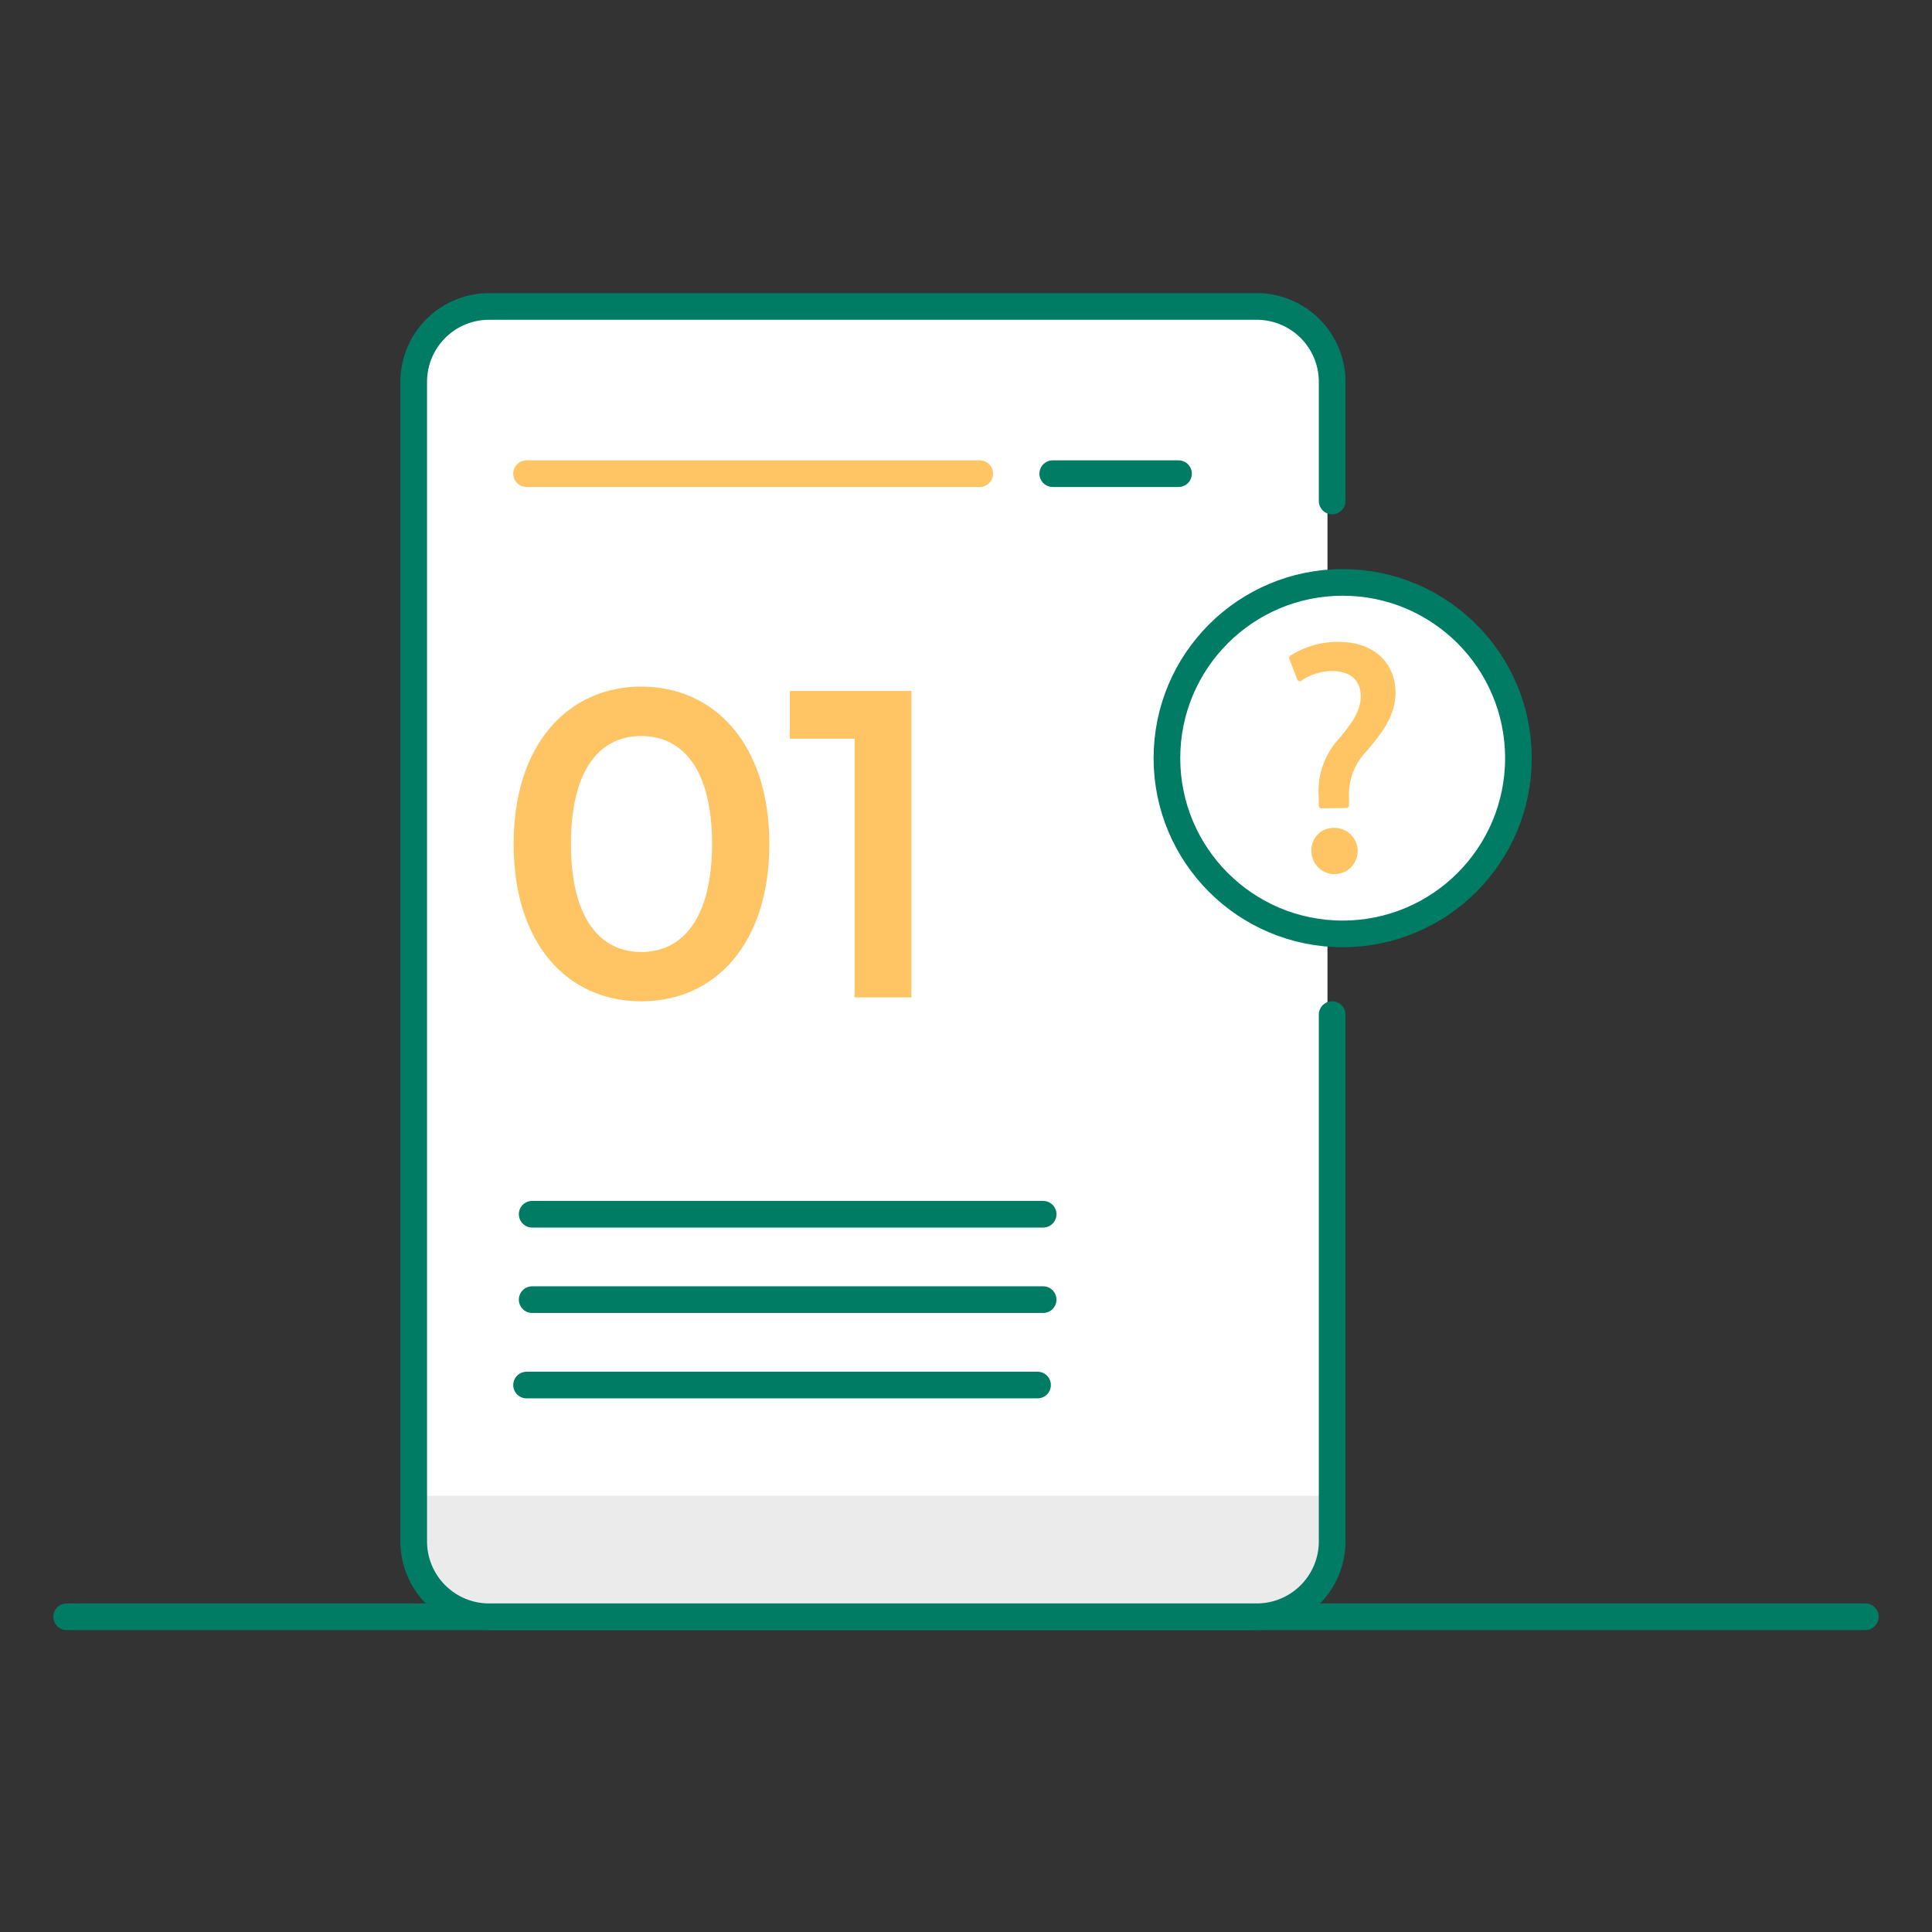 <svg width="145" height="145" fill="none" xmlns="http://www.w3.org/2000/svg"><rect width="100%" height="100%" fill="#333333" stroke="none"/><path d="M5 121.34h135" stroke="#007B64" stroke-width="2" stroke-miterlimit="10" stroke-linecap="round"/><path d="M93.63 23h-57a6 6 0 00-6 6v86a6 6 0 006 6h57a6 6 0 006-6V29a6 6 0 00-6-6z" fill="#fff"/><path d="M31.05 112.26h68.93v4.15a4.928 4.928 0 01-4.93 4.93H35.97a4.928 4.928 0 01-4.93-4.93v-4.15h.01z" fill="#EBEBEB"/><path d="M99.98 76.15v39.53a5.66 5.66 0 01-5.66 5.66H36.71a5.658 5.658 0 01-5.66-5.66v-87A5.658 5.658 0 0136.71 23h57.61a5.66 5.66 0 015.66 5.66v8.94" stroke="#007B64" stroke-width="2" stroke-linecap="round" stroke-linejoin="round"/><path d="M39.52 35.55h34.01" stroke="#FFC463" stroke-width="2" stroke-linecap="round" stroke-linejoin="round"/><path d="M79.01 35.55h9.44M39.94 91.13h38.35m-38.35 6.41h38.35m-38.77 6.41h38.35" stroke="#007B64" stroke-width="2" stroke-linecap="round" stroke-linejoin="round"/><path d="M100.77 70.09c7.285 0 13.19-5.905 13.19-13.19 0-7.285-5.905-13.19-13.19-13.19-7.285 0-13.19 5.905-13.19 13.19 0 7.285 5.905 13.19 13.19 13.19z" fill="#fff" stroke="#007B64" stroke-width="2" stroke-linecap="round" stroke-linejoin="round"/><path d="M99.18 60.46v-.63a5.58 5.58 0 011.45-4.23c1.09-1.29 1.7-2.24 1.7-3.34 0-1.25-.78-2.08-2.31-2.1a4.31 4.31 0 00-2.47.76l-.59-1.54a6.39 6.39 0 013.5-1c2.8 0 4.07 1.74 4.07 3.59 0 1.66-.93 2.86-2.1 4.25a4.855 4.855 0 00-1.39 3.59v.63l-1.86.02zm-.55 3.42a1.45 1.45 0 011.47-1.54 1.535 1.535 0 011.454.9 1.527 1.527 0 01-1.067 2.123 1.53 1.53 0 01-1.857-1.483v0z" fill="#FFC463" stroke="#FFC463" stroke-width=".41" stroke-linecap="round" stroke-linejoin="round"/><path d="M38.55 63.34c0-7.54 4.13-11.81 9.58-11.81s9.61 4.27 9.61 11.81c0 7.54-4.11 11.81-9.61 11.81-5.5 0-9.58-4.26-9.58-11.81zm14.89 0c0-5.54-2.16-8.1-5.31-8.1-3.15 0-5.28 2.56-5.28 8.1 0 5.54 2.16 8.11 5.28 8.11s5.31-2.56 5.31-8.11zM68.4 51.86v23h-4.26V55.44h-4.86v-3.58h9.12z" fill="#FFC463"/></svg>